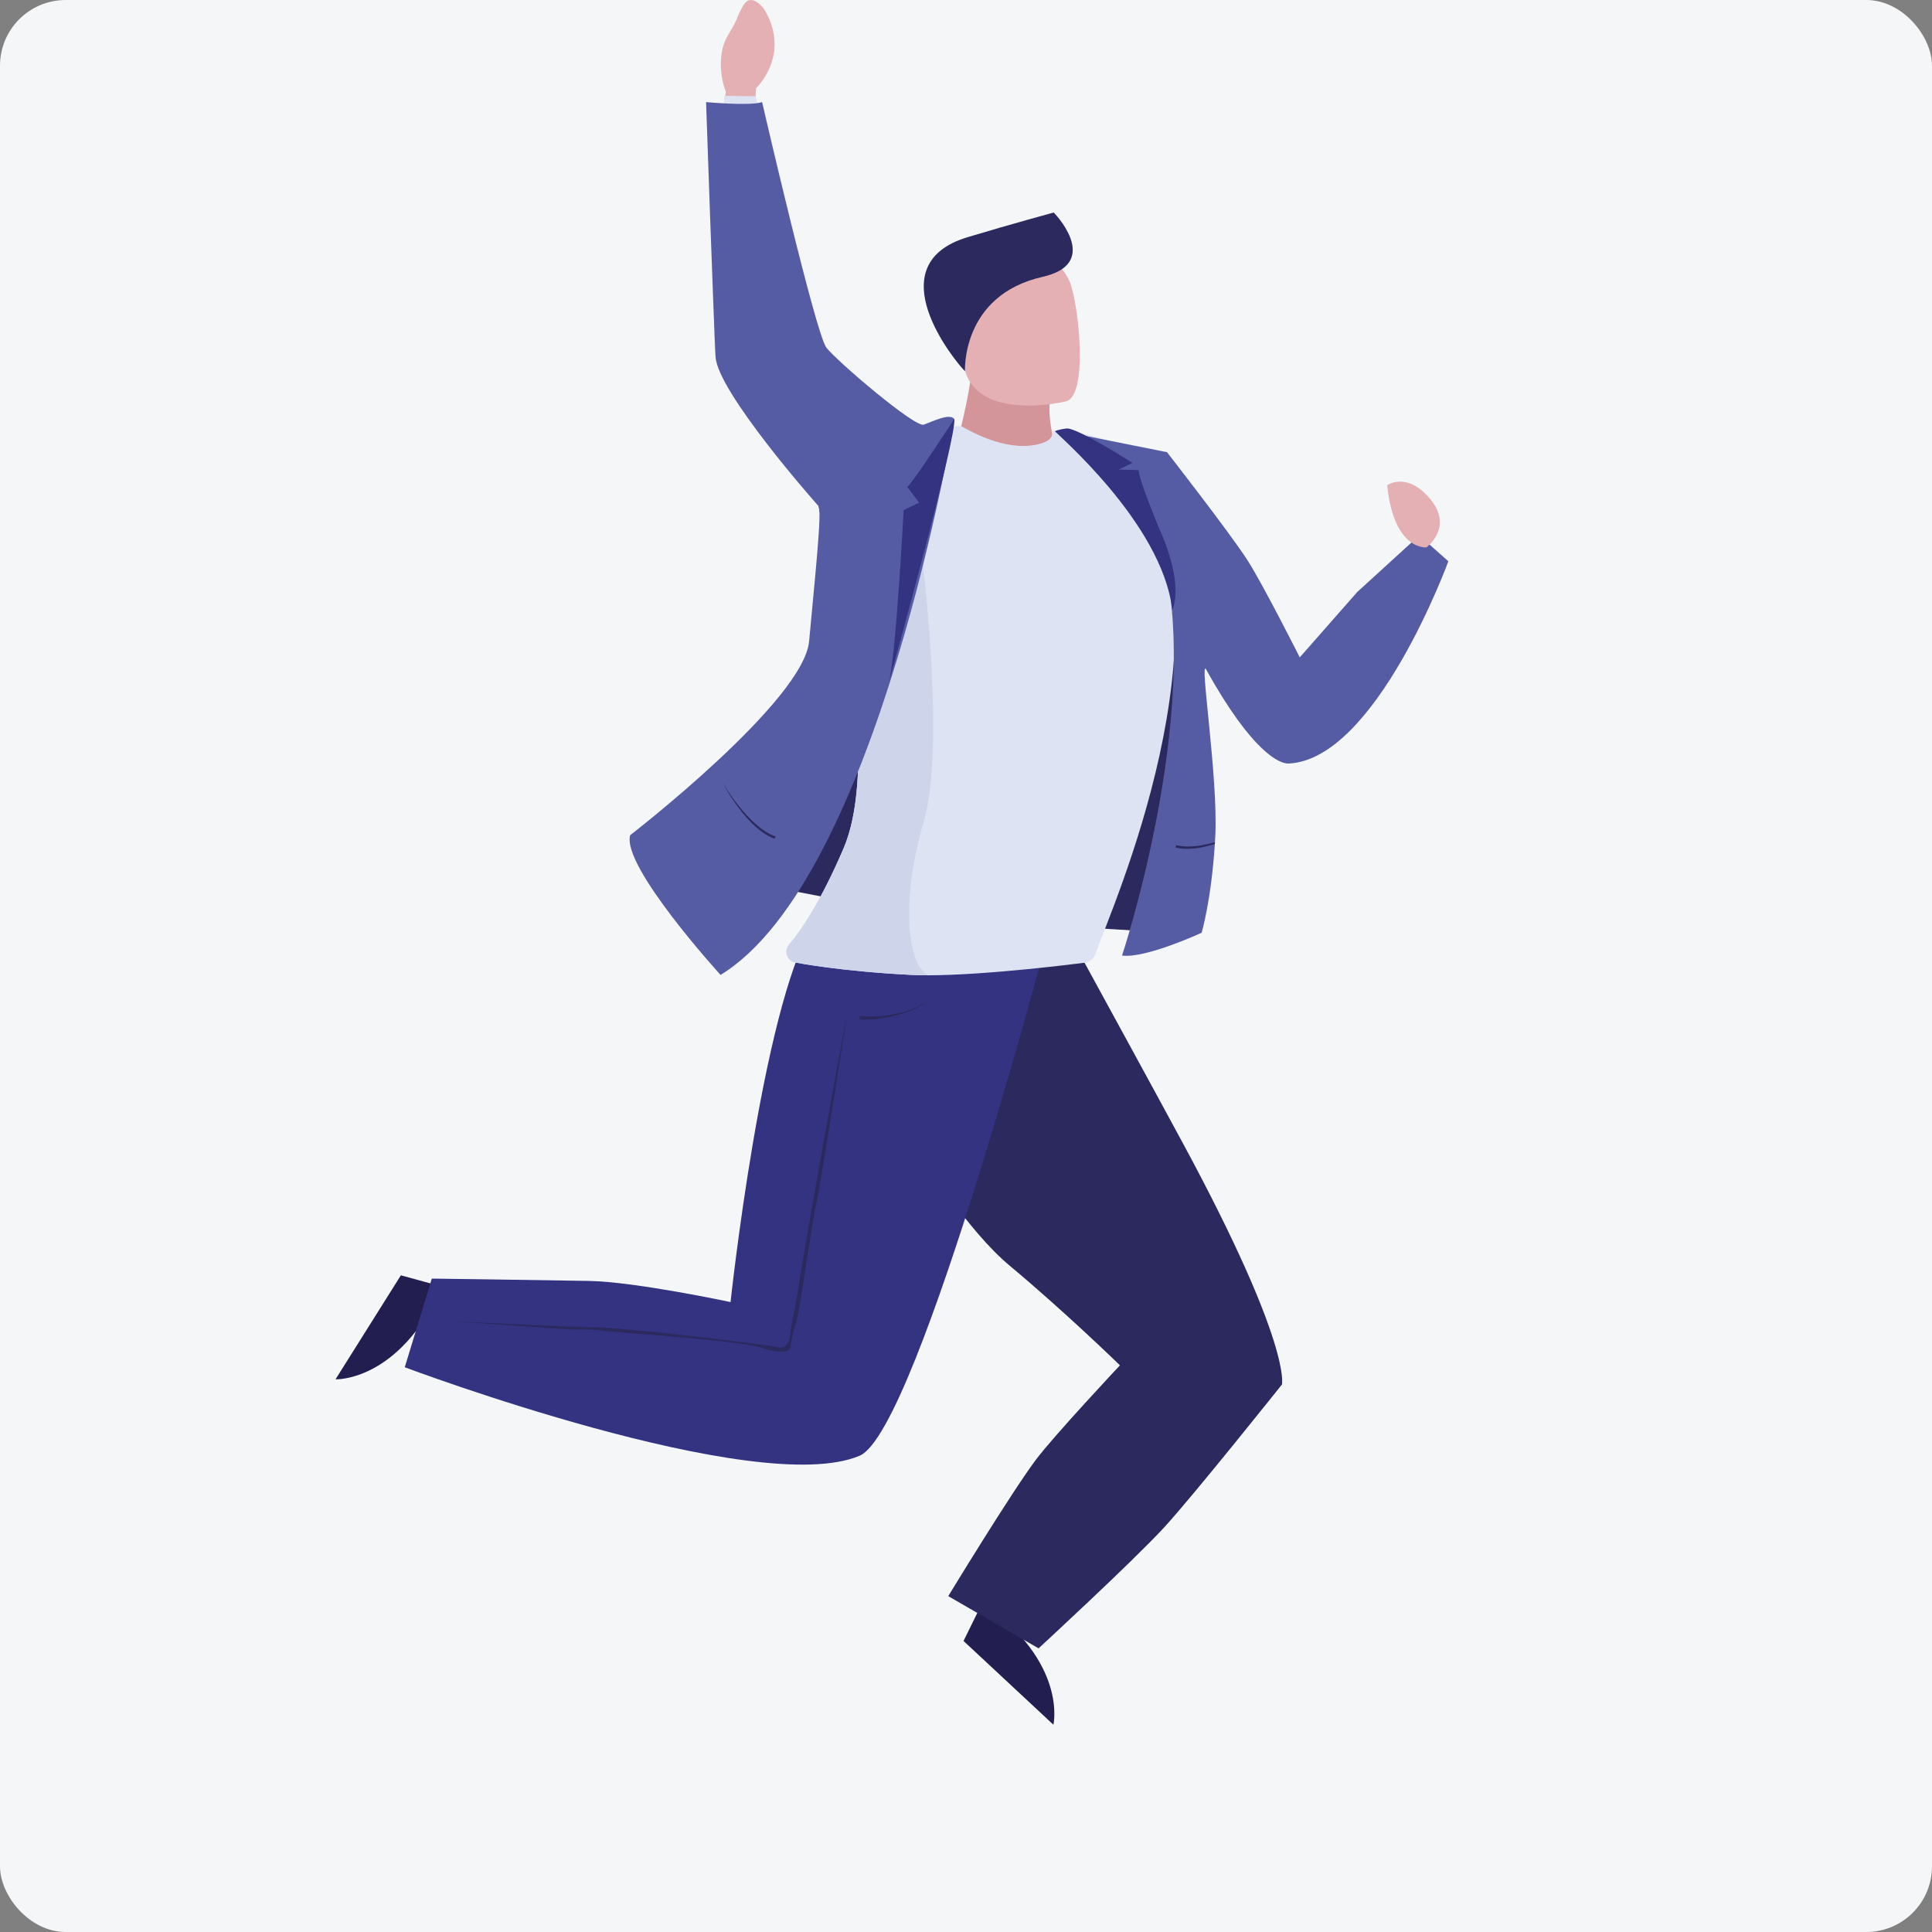 <svg width="356" height="356" viewBox="0 0 356 356" fill="none" xmlns="http://www.w3.org/2000/svg">
<rect x="0" y="0" width="356" height="356" fill="#808080" stroke="none"/>
<g clip-path="url(#clip0_2246_13888)">
<rect width="356" height="356" rx="12.109" fill="#F5F6F7"/>
<path d="M217.127 171.875C217.127 171.875 130.795 168.583 119.794 153.356C119.794 153.356 159.995 134.056 150.821 93.248L212.909 86.628C212.909 86.628 222.897 157.885 217.127 171.872V171.875Z" fill="#2B295E"/>
<path d="M81.471 237.079L73.867 234.997L61.824 254.162C61.824 254.162 73.521 254.673 81.471 237.079Z" fill="#221E50"/>
<path d="M181.023 295.295L177.546 302.371L194.106 317.805C194.106 317.805 196.807 306.411 181.023 295.298V295.295Z" fill="#221E50"/>
<path d="M138.902 22.459L139.321 16.244C139.321 16.244 145.868 10.125 140.812 1.697C140.812 1.697 138.486 -1.601 136.972 0.995C135.458 3.591 136.372 2.829 134.165 6.441C131.961 10.049 132.961 15.093 133.749 16.868L132.987 21.819L138.898 22.462L138.902 22.459Z" fill="#E5B0B4"/>
<path d="M195.238 84.44C192.919 78.261 193.417 74.425 193.417 74.425L179.484 64.849C178.28 76.678 176.185 79.851 176.291 84.512C176.291 84.631 195.281 84.558 195.235 84.436L195.238 84.44Z" fill="#D4959A"/>
<path d="M196.492 73.946C196.492 73.946 180.009 77.994 177.643 67.692C175.282 57.387 171.561 50.971 181.984 47.95C192.408 44.928 195.364 48.392 196.99 51.638C198.616 54.887 200.717 72.63 196.492 73.95V73.946Z" fill="#E5B0B4"/>
<path d="M177.812 68.402C177.812 68.402 177.083 54.413 192.125 51.008C202.427 48.676 195.453 40.453 194.157 39.163C194.157 39.163 186.306 41.291 178.29 43.705C161.464 48.769 175.846 66.463 177.812 68.402Z" fill="#2B295E"/>
<path d="M199.118 176.072C199.118 176.072 213.328 202.049 218.161 211.015C238.098 247.989 236.214 255.118 236.214 255.118C236.214 255.118 219.836 275.675 214.456 281.51C208.628 287.827 191.372 303.733 191.372 303.733L174.731 294.111C174.731 294.111 186.157 275.322 190.818 269.058C194.067 264.687 206.365 251.582 206.365 251.582C206.365 251.582 196.439 241.893 186.045 233.218C171.224 220.838 152.303 182.455 152.303 182.455L199.118 176.076V176.072Z" fill="#2B295E"/>
<path d="M194.65 166.59C194.65 166.59 169.356 263.554 158.418 268.231C139.464 276.329 74.583 251.939 74.583 251.939L79.564 235.601C79.564 235.601 96.321 235.819 108.496 236.03C117.079 236.178 134.615 239.929 134.615 239.929C134.615 239.929 140.368 186.154 149.68 170.621C164.154 146.471 194.65 166.59 194.65 166.59Z" fill="#333381"/>
<path d="M201.821 175.852C201.488 176.799 200.594 177.429 199.591 177.429C199.591 177.429 182.102 179.712 170.972 179.712C169.887 179.712 168.864 179.689 167.921 179.639C154.898 178.973 146.968 177.429 146.968 177.429C145.216 177.429 144.26 175.384 145.391 174.045C147.846 171.135 151.355 165.838 155.426 156.351C160.941 143.499 157.006 118.136 153.245 100.818C150.969 90.322 148.756 82.784 148.756 82.784C156.412 80.003 166.905 78.945 177.091 78.506C178.635 79.35 184.926 83.081 190.784 81.966C193.891 81.372 194.073 80.159 193.802 79.426C207.884 79.855 210.131 85.776 210.131 85.776C227.31 117.45 205.123 166.51 201.825 175.849L201.821 175.852Z" fill="#DDE3F2"/>
<path d="M173.064 81.375C173.064 81.375 155.76 68.481 151.013 63.625L139.217 17.744L133.477 17.659C133.477 17.659 130.759 62.56 131.858 65.753C137.472 82.052 165.095 107.979 165.095 107.979L173.064 81.375Z" fill="#DDE3F2"/>
<path d="M170.872 179.642C170.908 179.665 170.944 179.685 170.981 179.715C169.895 179.715 168.873 179.691 167.929 179.642C154.906 178.976 146.976 177.432 146.976 177.432C145.225 177.432 144.268 175.387 145.4 174.047C147.854 171.138 151.363 165.84 155.434 156.353C160.949 143.502 157.014 118.139 153.254 100.821L169.79 101.629C169.79 101.629 174.355 137.373 170.222 151.359C166.089 165.342 166.999 177.293 170.872 179.642Z" fill="#CED4EA"/>
<path d="M175.838 77.193C175.838 77.193 161.852 161.883 132.771 179.643C132.771 179.643 114.457 159.554 116.123 153.893C116.123 153.893 148.1 129.193 149.096 118.133C150.095 107.076 151.52 94.033 150.821 93.251C150.122 92.469 132.21 72.183 131.854 65.754C131.497 59.325 130.105 18.814 130.105 18.814C130.105 18.814 138.154 19.566 140.427 18.814C140.427 18.814 150.283 61.518 152.276 64.061C154.265 66.605 168.581 78.82 170.21 78.249C171.84 77.678 174.944 76.082 175.835 77.197L175.838 77.193Z" fill="#555CA3"/>
<path d="M222.247 123.357C220.954 121.028 224.49 143.386 223.936 154.037C223.916 154.427 223.893 154.816 223.87 155.195C223.867 155.301 223.86 155.406 223.853 155.512C223.18 165.988 221.419 171.873 221.419 171.873C221.419 171.873 211.124 176.64 206.756 176.076C206.756 176.076 221.462 131.752 214.353 102.539C214.353 102.539 203.105 80.992 195.482 79.412C195.482 79.412 211.338 82.585 215.039 83.324C215.039 83.324 226.509 98.036 229.84 103.189C232.621 107.49 239.502 121.133 239.502 121.133L250.087 109.093L261.514 98.663L266.881 103.42C266.881 103.42 253.535 140.002 237.431 140.691C235.821 140.76 230.757 138.679 222.244 123.36L222.247 123.357Z" fill="#555CA3"/>
<path d="M175.839 77.193C175.839 77.193 168.513 88.514 167.181 89.735L169.361 92.621L166.514 94.003C166.514 94.003 165.033 122.038 163.704 126.063C163.704 126.063 176.43 80.264 175.839 77.193Z" fill="#333381"/>
<path d="M194.406 79.452C194.109 79.498 214.174 96.249 216.008 112.395C216.008 112.395 218.459 108.051 213.462 97.063C213.462 97.063 209.909 88.516 209.8 86.63L206.139 86.517L208.689 85.297C208.689 85.297 198.394 78.723 196.533 78.954C194.828 79.165 194.406 79.452 194.406 79.452Z" fill="#333381"/>
<path d="M142.761 154.548C140.571 153.795 138.275 151.81 135.94 148.643C134.208 146.298 133.099 144.137 133.089 144.117C133.132 144.203 137.873 152.403 142.906 154.129L142.761 154.548Z" fill="#2B295E"/>
<path d="M223.872 155.196C223.868 155.301 223.862 155.407 223.855 155.512C220.936 156.426 218.508 156.647 216.615 156.176L216.724 155.743C217.393 155.908 218.119 155.984 218.878 155.984C220.491 155.984 222.239 155.654 223.875 155.199L223.872 155.196Z" fill="#2B295E"/>
<path d="M156.078 186.967C155.857 187.634 148.086 230.255 146.977 238.248L145.645 245.353C145.645 245.353 145.757 248.794 143.312 248.24C140.871 247.685 115.897 244.697 109.679 244.581C103.465 244.466 83.485 243.467 83.485 243.467C83.485 243.467 104.279 244.984 105.833 244.984C107.387 244.984 110.273 244.984 111.16 245.205C112.048 245.426 136.022 246.953 140.169 248.299C144.312 249.645 145.645 248.952 145.645 248.299C145.645 247.646 146.235 244.835 146.753 243.503C147.271 242.17 149.86 223.599 150.414 221.765C150.969 219.934 156.075 186.967 156.075 186.967H156.078Z" fill="#2B295E"/>
<path d="M159.339 187.885C158.745 187.885 158.399 187.856 158.382 187.856L158.445 187.193C158.527 187.199 167.14 188.377 173.5 182.667C168.222 187.407 161.744 187.889 159.339 187.889V187.885Z" fill="#2B295E"/>
<path d="M255.61 89.399C255.61 89.399 259.291 86.793 263.586 92.004C267.881 97.22 262.837 100.861 262.837 100.861C262.837 100.861 256.837 101.514 255.61 89.395V89.399Z" fill="#E5B0B4"/>
</g>
<defs>
<clipPath id="clip0_2246_13888">
<rect width="356" height="356" rx="12.109" fill="white"/>
</clipPath>
</defs>
</svg>
